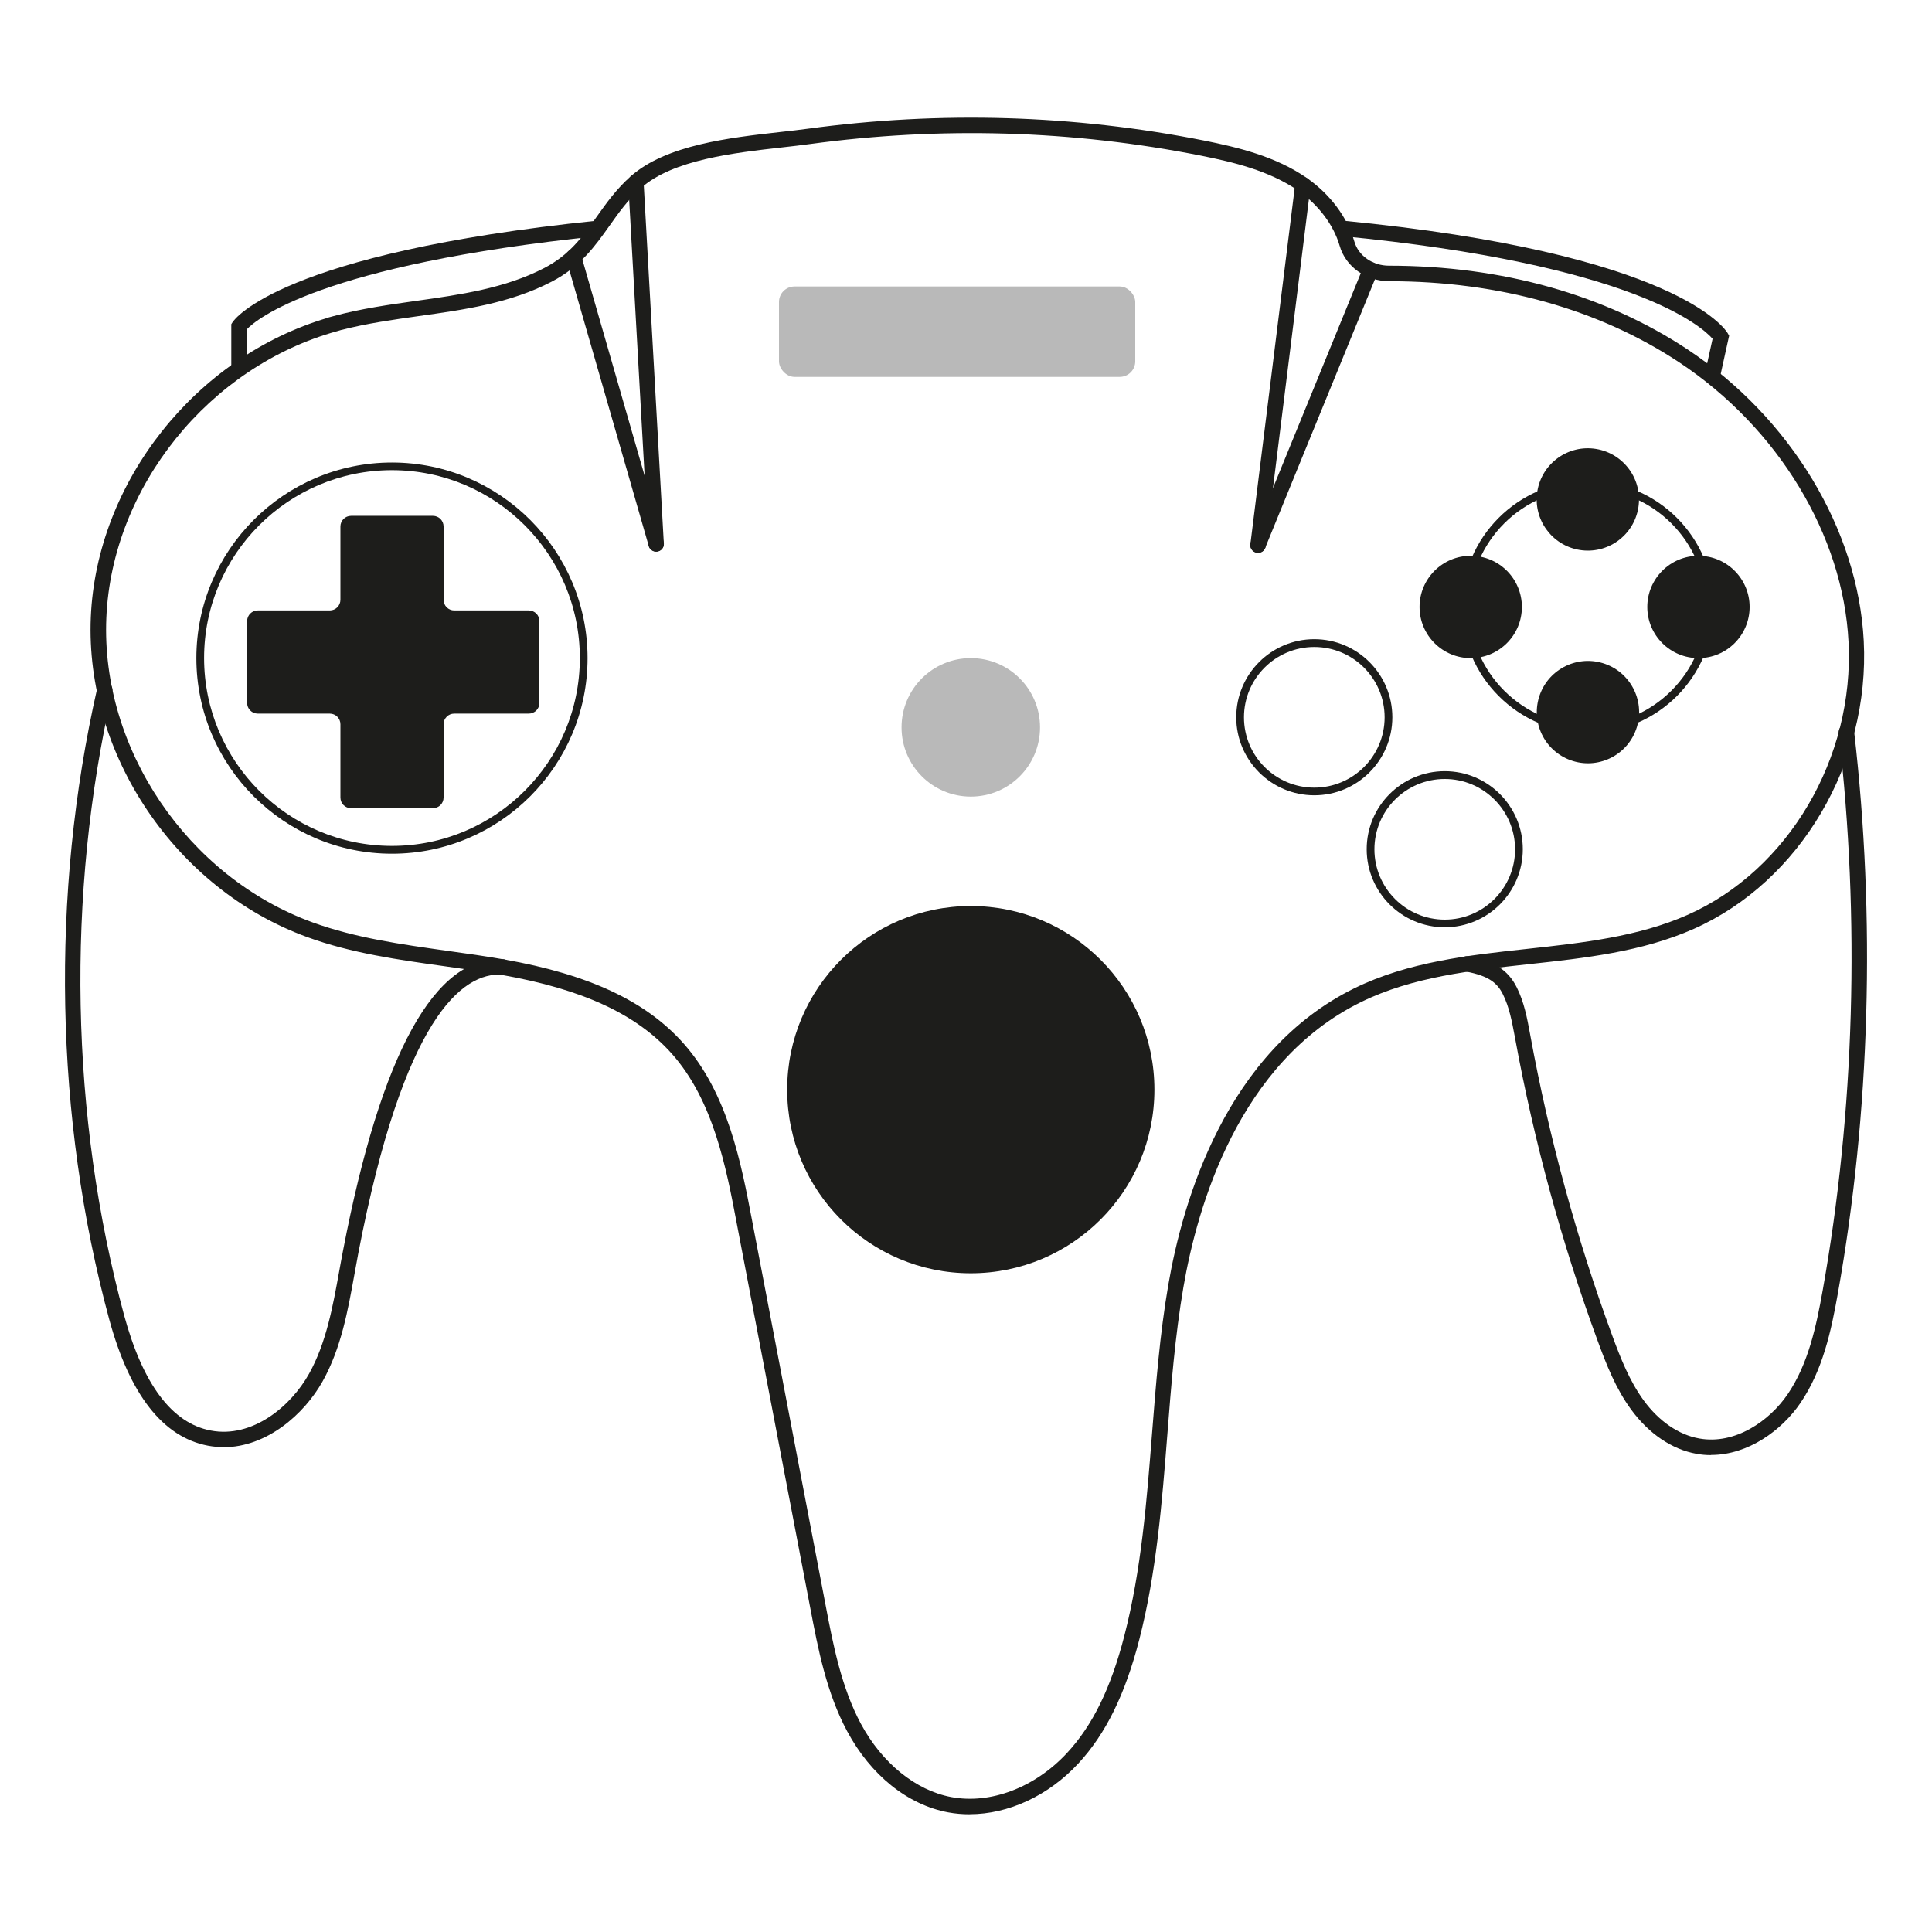 <?xml version="1.0" encoding="UTF-8"?><svg id="nintendo" xmlns="http://www.w3.org/2000/svg" width="250" height="250" viewBox="0 0 250 250"><defs><style>.cls-1{fill:#1d1d1b;}.cls-2{fill:#b9b9b9;}</style></defs><path class="cls-1" d="M125.47,234.77c-.94,0-1.86-.08-2.78-.25-5.25-.98-10.02-4.81-13.07-10.5-2.69-5.01-3.78-10.76-4.75-15.84-1.62-8.49-3.25-16.98-4.87-25.47l-4.69-24.54c-1.33-7.02-2.99-15.75-8.36-21.8-4.54-5.12-11.55-8.37-22.04-10.22-2.44-.43-4.95-.78-7.38-1.12-5.93-.83-12.06-1.68-17.8-3.78-16.97-6.19-28.73-23.6-27.98-41.38,.74-17.53,13.58-33.7,30.65-38.74v-.02l.74-.2c3.51-.96,7.18-1.48,10.73-1.98,5.64-.79,11.48-1.61,16.58-4.26,3.28-1.71,4.97-4.09,6.76-6.62,1.25-1.76,2.54-3.58,4.42-5.25,4.59-4.06,12.77-4.98,19.35-5.72,1.25-.14,2.44-.27,3.52-.42,17.19-2.33,34.44-1.82,51.28,1.52,4.33,.87,9.29,2.03,13.38,4.89,2.97,2.08,5.19,5.06,6.09,8.17,.53,1.87,2.4,3.15,4.5,3.14,14.58,0,27.94,3.75,38.64,10.85,13.31,8.84,22.04,23.29,22.78,37.71,.81,15.82-8.23,31.14-21.98,37.25-6.7,2.98-14.14,3.79-21.33,4.57-7.42,.81-15.09,1.64-21.73,4.9-15.84,7.77-21.21,26.47-23,36.92-1.08,6.3-1.59,12.81-2.08,19.11-.69,8.75-1.4,17.8-3.63,26.48-1.83,7.1-4.34,12.2-7.89,16.03-3.88,4.19-9.07,6.56-14.05,6.56ZM44.18,42.69l-.5,.15c-16.62,4.56-29.2,20.17-29.92,37.1-.72,16.93,10.49,33.51,26.67,39.41,5.54,2.02,11.57,2.86,17.39,3.68,2.45,.34,4.97,.69,7.45,1.13,10.96,1.94,18.33,5.39,23.19,10.87,5.73,6.47,7.45,15.5,8.83,22.75l4.69,24.54c1.62,8.49,3.25,16.98,4.87,25.47,.94,4.94,2.01,10.53,4.55,15.27,2.73,5.08,7.09,8.62,11.68,9.48,5.1,.96,10.84-1.23,14.99-5.7,3.32-3.58,5.68-8.4,7.42-15.17,2.2-8.51,2.9-17.47,3.58-26.13,.5-6.35,1.01-12.91,2.11-19.29,1.86-10.83,7.46-30.22,24.1-38.38,6.95-3.41,14.8-4.27,22.4-5.09,7.04-.77,14.32-1.56,20.73-4.41,13.01-5.78,21.56-20.31,20.79-35.32-.7-13.8-9.09-27.65-21.89-36.15-10.37-6.88-23.35-10.51-37.54-10.51-3.01-.01-5.64-1.87-6.42-4.59-.78-2.68-2.71-5.26-5.31-7.09-3.78-2.64-8.5-3.74-12.63-4.57-16.62-3.3-33.65-3.8-50.62-1.5-1.1,.15-2.3,.29-3.56,.43-6.3,.71-14.14,1.6-18.25,5.23-1.7,1.51-2.93,3.24-4.11,4.91-1.85,2.61-3.76,5.3-7.47,7.23-5.4,2.81-11.41,3.65-17.22,4.46-3.31,.47-6.74,.95-9.97,1.79Z"/><path class="cls-1" d="M28.94,187.26c-.67,0-1.35-.06-2.04-.19-5.82-1.11-10.11-6.6-12.76-16.32-7.06-26.05-7.62-55.06-1.56-81.69,.12-.54,.66-.88,1.2-.75,.54,.12,.88,.66,.75,1.2-5.99,26.32-5.44,54.99,1.54,80.72,2.43,8.92,6.19,13.93,11.2,14.88,5.36,1.03,10.36-3.1,12.73-7.36,2.22-3.99,3.07-8.69,3.89-13.23,.17-.92,.33-1.84,.51-2.75,4.92-25.55,11.9-38.19,20.76-37.64,.55,.04,.97,.51,.93,1.06-.04,.55-.52,.97-1.06,.93-5.26-.35-12.81,5.63-18.66,36.02-.17,.91-.34,1.82-.5,2.73-.85,4.7-1.72,9.57-4.11,13.85-2.42,4.34-7.3,8.55-12.82,8.55Z"/><path class="cls-1" d="M221.41,188.29c-.62,0-1.25-.05-1.89-.17-3.16-.56-6.16-2.59-8.45-5.72-1.98-2.7-3.19-5.77-4.35-8.94-4.63-12.61-8.22-25.75-10.66-39.07l-.05-.27c-.37-1.96-.71-3.81-1.54-5.47-.7-1.4-1.75-2.37-4.82-2.94-.54-.1-.9-.62-.8-1.17,.1-.54,.62-.9,1.17-.8,3.31,.61,5.12,1.78,6.24,4.01,.96,1.91,1.35,3.99,1.72,6l.05,.27c2.42,13.21,5.98,26.24,10.57,38.74,1.11,3.03,2.27,5.95,4.09,8.45,1.98,2.71,4.54,4.46,7.19,4.93,4.64,.84,9.09-2.27,11.44-5.72,2.67-3.92,3.7-8.77,4.53-13.41,4.14-23.19,4.86-48.14,2.08-72.16-.06-.55,.33-1.04,.88-1.11,.54-.07,1.04,.33,1.11,.88,2.8,24.2,2.08,49.35-2.1,72.74-.86,4.85-1.95,9.93-4.84,14.18-2.4,3.53-6.76,6.73-11.56,6.73Z"/><path class="cls-1" d="M170.07,102.91c-5.57,0-10.1-4.53-10.1-10.1s4.53-10.1,10.1-10.1,10.1,4.53,10.1,10.1-4.53,10.1-10.1,10.1Zm0-19.19c-5.02,0-9.1,4.08-9.1,9.1s4.08,9.1,9.1,9.1,9.1-4.08,9.1-9.1-4.08-9.1-9.1-9.1Z"/><path class="cls-1" d="M186.95,119.99c-5.57,0-10.1-4.53-10.1-10.1s4.53-10.1,10.1-10.1,10.1,4.53,10.1,10.1-4.53,10.1-10.1,10.1Zm0-19.19c-5.02,0-9.1,4.08-9.1,9.1s4.08,9.1,9.1,9.1,9.1-4.08,9.1-9.1-4.08-9.1-9.1-9.1Z"/><circle class="cls-2" cx="125.62" cy="94.12" r="8.96"/><circle class="cls-1" cx="190.31" cy="78.54" r="6.62"/><circle class="cls-1" cx="205.46" cy="92.13" r="6.62" transform="translate(57.75 262.08) rotate(-73.15)"/><circle class="cls-1" cx="219.78" cy="78.54" r="6.62"/><circle class="cls-1" cx="205.46" cy="64.62" r="6.62" transform="translate(108.76 257.08) rotate(-80.78)"/><path class="cls-1" d="M50.72,110.47c-13.96,0-25.31-11.36-25.31-25.31s11.36-25.31,25.31-25.31,25.31,11.36,25.31,25.31-11.36,25.31-25.31,25.31Zm0-49.63c-13.41,0-24.31,10.91-24.31,24.31s10.91,24.31,24.31,24.31,24.31-10.91,24.31-24.31-10.91-24.31-24.31-24.31Z"/><path class="cls-1" d="M69.8,80.37v10.59c0,.77-.62,1.38-1.38,1.38h-9.64c-.77,0-1.38,.62-1.38,1.38v9.48c0,.77-.62,1.38-1.38,1.38h-10.59c-.77,0-1.38-.62-1.38-1.38v-9.48c0-.77-.62-1.38-1.38-1.38h-9.31c-.77,0-1.38-.62-1.38-1.38v-10.59c0-.77,.62-1.38,1.38-1.38h9.31c.77,0,1.38-.62,1.38-1.38v-9.48c0-.77,.62-1.38,1.38-1.38h10.59c.77,0,1.38,.62,1.38,1.38v9.48c0,.77,.62,1.38,1.38,1.38h9.64c.77,0,1.38,.62,1.38,1.38Z"/><path class="cls-1" d="M125.62,153.67c-6.99,0-12.67-5.69-12.67-12.67s5.69-12.67,12.67-12.67,12.67,5.69,12.67,12.67-5.69,12.67-12.67,12.67Zm0-23.35c-5.89,0-10.67,4.79-10.67,10.67s4.79,10.67,10.67,10.67,10.67-4.79,10.67-10.67-4.79-10.67-10.67-10.67Z"/><circle class="cls-1" cx="125.62" cy="141" r="23.76"/><path class="cls-1" d="M84.91,71.38c-.53,0-.97-.41-1-.94l-2.62-46.82c-.03-.55,.39-1.02,.94-1.05,.56-.03,1.02,.39,1.05,.94l2.62,46.82c.03,.55-.39,1.02-.94,1.05-.02,0-.04,0-.06,0Z"/><path class="cls-1" d="M162.79,71.53s-.08,0-.12,0c-.55-.07-.94-.57-.87-1.12l5.8-46.63c.07-.55,.57-.94,1.12-.87,.55,.07,.94,.57,.87,1.12l-5.8,46.63c-.06,.51-.49,.88-.99,.88Z"/><path class="cls-1" d="M84.91,71.38c-.43,0-.83-.29-.96-.72l-10.69-37.14c-.15-.53,.15-1.08,.68-1.24,.53-.15,1.09,.15,1.24,.68l10.69,37.14c.15,.53-.15,1.08-.68,1.24-.09,.03-.19,.04-.28,.04Z"/><path class="cls-1" d="M162.79,71.53c-.13,0-.25-.02-.38-.07-.51-.21-.76-.79-.55-1.3l14.56-35.63c.21-.51,.79-.75,1.3-.55,.51,.21,.76,.79,.55,1.3l-14.56,35.63c-.16,.39-.53,.62-.93,.62Z"/><path class="cls-1" d="M31.93,47.81h-2v-5.86l.16-.25c.23-.36,6.19-8.92,47.2-13.15l.21,1.99c-36.12,3.73-44.39,10.84-45.56,12.07v5.21Z"/><path class="cls-1" d="M222.52,48.98l-1.95-.43,1.04-4.71c-1.38-1.57-10.25-9.65-48.17-13.31l.19-1.99c43.4,4.19,49.68,14.14,49.92,14.56l.2,.34-1.22,5.54Z"/><rect class="cls-2" x="100.8" y="37.07" width="46.1" height="11.7" rx="2.01" ry="2.01"/><path class="cls-1" d="M205.46,94.85c-8.99,0-16.31-7.31-16.31-16.31s7.31-16.31,16.31-16.31,16.31,7.31,16.31,16.31-7.31,16.31-16.31,16.31Zm0-31.61c-8.44,0-15.31,6.87-15.31,15.31s6.87,15.31,15.31,15.31,15.31-6.87,15.31-15.31-6.87-15.31-15.31-15.31Z"/></svg>